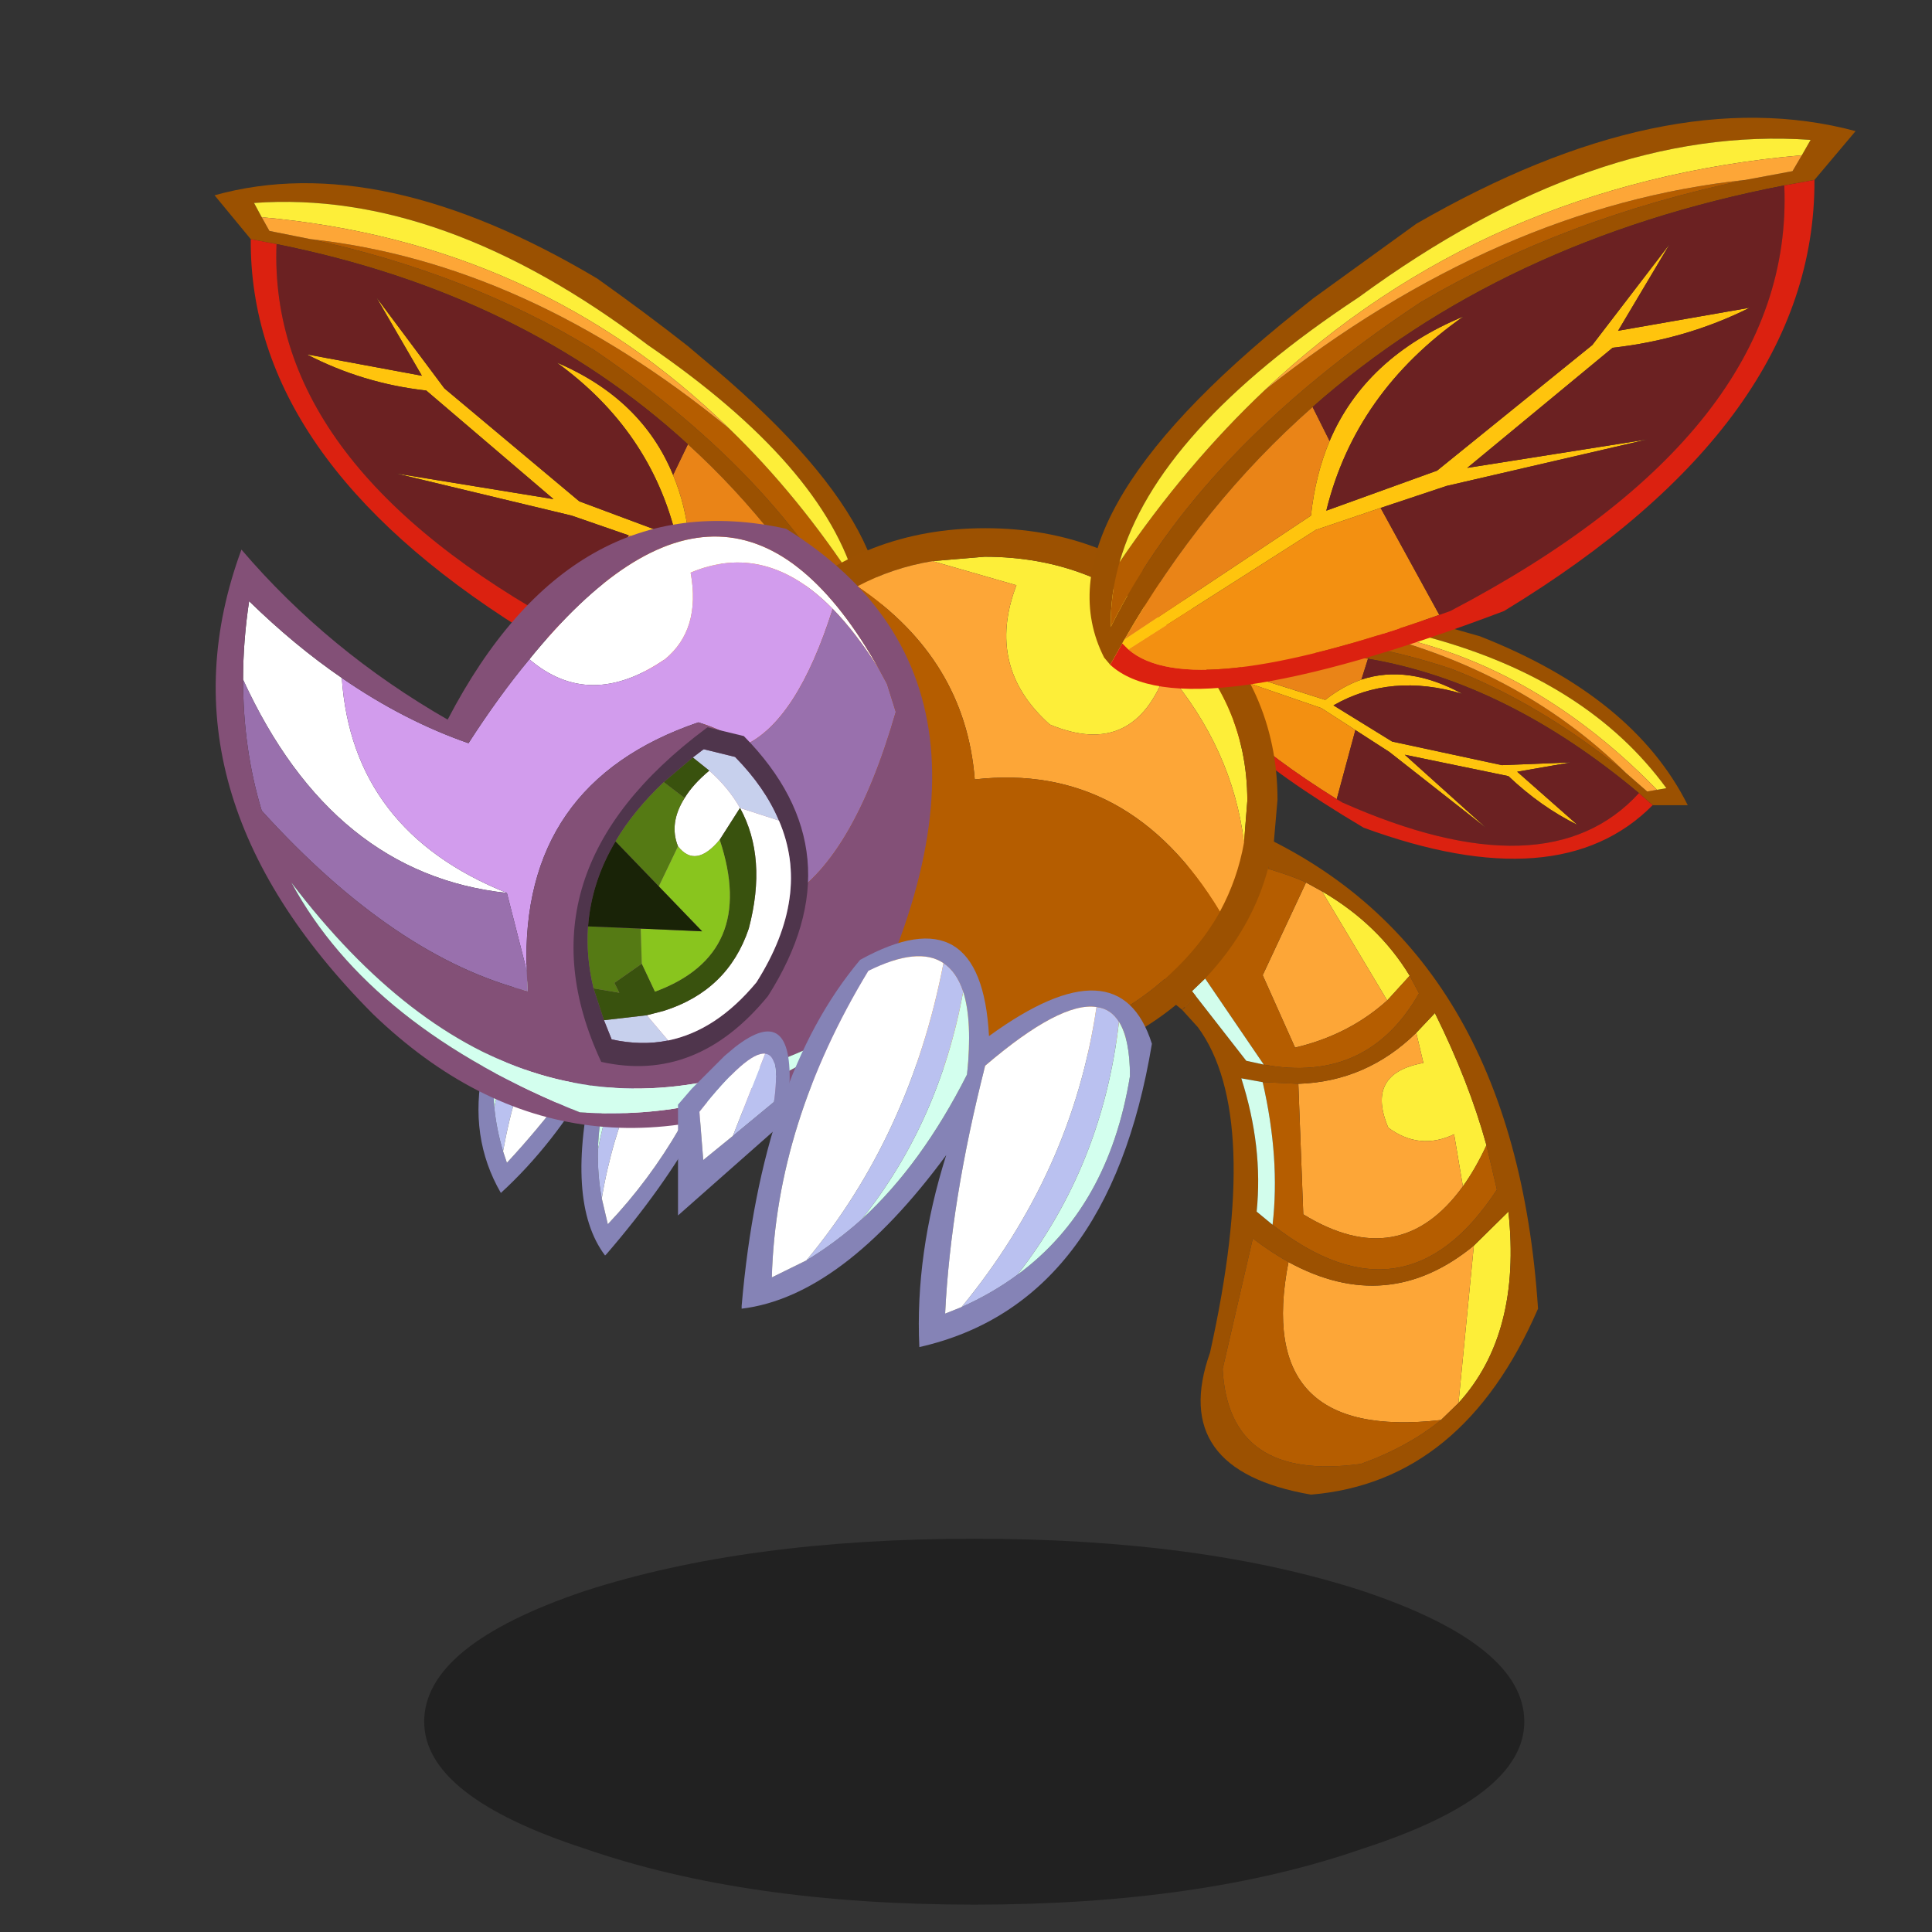 <svg xmlns:ffdec="https://www.free-decompiler.com/flash" xmlns:xlink="http://www.w3.org/1999/xlink" ffdec:objectType="frame" height="90" width="90" xmlns="http://www.w3.org/2000/svg"><rect width="100%" height="100%" fill="#333333" stroke="none"/><use ffdec:characterId="20" height="168.75" transform="translate(9.203 2.684) scale(.511)" width="151.2" xlink:href="#a"/><defs><g id="a" transform="translate(-18 -5.25)"><use ffdec:characterId="1" height="9.8" transform="matrix(1.807 0 0 3.404 38.66 140.27)" width="55.5" xlink:href="#b"/><use ffdec:characterId="3" height="31.75" transform="translate(43.6 82.7)" width="23.9" xlink:href="#c"/><use ffdec:characterId="5" height="23.5" transform="translate(108.3 54.8)" width="45.55" xlink:href="#d"/><use ffdec:characterId="7" height="60.7" transform="translate(105.3 75.55)" width="34.9" xlink:href="#e"/><use ffdec:characterId="9" height="47" transform="translate(19.55 16.7)" width="60.9" xlink:href="#f"/><use ffdec:characterId="11" height="49.45" transform="translate(63.2 48.15)" width="53.25" xlink:href="#g"/><use ffdec:characterId="15" height="63.3" transform="translate(19.65 47.5)" width="65.3" xlink:href="#h"/><use ffdec:characterId="17" height="37.25" transform="translate(67.6 85.55)" width="37.4" xlink:href="#i"/><use ffdec:characterId="19" height="52.05" transform="translate(99.3 10.75)" width="69.85" xlink:href="#j"/></g><g id="k" fill-rule="evenodd"><path d="m2.25 22.25.35 1.05q5.45-5.85 10.7-14.1-.05-6.35-1.85-7.65l-1.7-.2q-1.3.4-3.15 2.25Q.9 11 1.45 18.25q.2 2 .8 4M7.3 1q6.45-3.75 7.3 6.6 7.45-6.85 9.3 1.7-1.65 10.05-12.2 22.3l-.15.15q-3.7-4.9-1.05-16.45-3.6 6.3-8.45 10.75Q-3.85 15.85 7.3 1m10.6 5.5q-1.85 1.05-4.25 3.95-2.6 6.4-2.75 11.65-.05 2.35.35 4.45l.55 2.35Q19.35 20.95 23 9.5q-.9-3.4-2.85-3.65-1-.1-2.25.65" fill="#8583b6"/><path d="M11.45 1.55q-7.15 9.25-9.2 20.7-.6-2-.8-4Q3.3 9.2 9.75 1.35l1.7.2M10.9 22.1q1.5-8.1 7-15.6 1.25-.75 2.25-.65-7.15 10.05-8.9 20.7-.4-2.1-.35-4.45" fill="#bac1f0"/><path d="M1.45 18.25Q.9 11 6.6 3.6q1.85-1.85 3.15-2.25-6.45 7.85-8.3 16.9m9.45 3.85q.15-5.25 2.75-11.65 2.4-2.9 4.25-3.95-5.5 7.5-7 15.6" fill="#d3ffee"/><path d="M11.45 1.55q1.8 1.3 1.85 7.65-5.25 8.25-10.7 14.1l-.35-1.05q2.05-11.45 9.2-20.7m8.7 4.3Q22.1 6.1 23 9.5q-3.65 11.45-11.2 19.4l-.55-2.35Q13 15.9 20.15 5.85" fill="#fff"/></g><g id="l" fill-rule="evenodd"><path d="M.05 5.8v-.55q2.4-7.8 19.15-4.05l1.05.2 6.35 1.8q14 5.5 18.95 15.4h-3.2l-1.25-1.1Q29.05 7.4 16.4 5.25 9.05 4 1.45 5.5l-.25.05-1.15.25M4 2.5q-1.45.75-2.6 1.95 9.5-2.6 22.55 1.7 8.15 3.15 15.95 9.5l1.95 1.7.9-.15.85-.15Q36.45 7.25 21.95 3.3 10-.55 4 2.5" fill="#9b5101"/><path d="M4 2.5q5.85-.6 11.3.1Q30.1 6 39.9 15.65q-7.8-6.35-15.95-9.5Q10.9 1.85 1.4 4.45 2.55 3.25 4 2.5" fill="#b55d00"/><path d="M15.3 2.6Q9.85 1.9 4 2.5q6-3.05 17.95.8 14.5 3.95 21.65 13.75l-.85.15Q30.5 4.65 15.3 2.6" fill="#fdee39"/><path d="m1.2 5.55.25-.05L12.5 9q1.6-1.25 3.3-1.85 4.25-1.4 9.2 1.3Q18.5 6.5 13.25 9.5l5.35 3.3 10 2.15 6.3-.25-4.9.85 5.5 4.85q-3.35-1.65-6.3-4.45L19.75 14l7.45 6.7-8.85-6.95-3.1-2-3.1-2L1.25 6l-.05-.45" fill="#ffc40d"/><path d="m1.25 6 10.9 3.75 3.1 2-1.7 6.3Q1.55 10.55 1.25 6" fill="#f39011"/><path d="M1.45 5.5Q9.05 4 16.4 5.25l-.6 1.9q-1.7.6-3.3 1.85L1.45 5.5" fill="#ea8417"/><path d="M16.4 5.25Q29.05 7.4 41.1 17.5q-8.35 9.15-27.05.85l-.5-.3 1.7-6.3 3.1 2 8.85 6.95-7.45-6.7 9.45 1.95q2.95 2.8 6.3 4.45L30 15.55l4.9-.85-6.3.25-10-2.15-5.35-3.3Q18.5 6.5 25 8.45q-4.95-2.7-9.2-1.3l.6-1.9" fill="#6b2122"/><path d="M42.35 18.6q-8.5 8.6-26.35 2.05Q.25 11.3.05 5.8l1.15-.25.05.45q.3 4.55 12.3 12.05l.5.3q18.7 8.3 27.05-.85l1.25 1.1" fill="#db2110"/><path d="M39.9 15.65Q30.1 6 15.3 2.6q15.2 2.05 27.45 14.6l-.9.15-1.95-1.7" fill="#fda637"/></g><g id="m" fill-rule="evenodd"><path d="M12.75 4.1q5.15 3 8 7.7l-2.05 2.25-5.95-9.95M25.6 31l-.8-4.75q-3.15 1.5-6-.6-2.1-4.95 3.2-5.9L21.35 17l1.7-1.8q3.1 6.25 4.7 12.05-1 2.15-2.15 3.75m1 5.4 3.15-3.1q1.2 11.15-4.55 17.45l1.4-14.35" fill="#fdee39" transform="translate(2.45 1.6)"/><path d="m11.3 3.3 1.45.8 5.95 9.95q-3.5 3.15-8.4 4.3l-2.95-6.6L11.3 3.3M21.35 17l.65 2.75q-5.3.95-3.2 5.9 2.85 2.1 6 .6l.8 4.75q-5.75 7.95-14.55 2.55l-.45-11.9q6.2-.2 10.75-4.65M9.7 37.9q9.05 4.95 16.9-1.5l-1.4 14.35-1.6 1.55Q6.5 54.25 9.7 37.9" fill="#fda637" transform="translate(2.45 1.6)"/><path d="m5.1-.8.8-.8.65.3Q30.3 9.45 32.45 42.15q-6.85 15.8-20.7 16.95-13-2.25-9.2-12.95 4.8-21.6-1.1-29.65L0 14.9l.25-.2 1-1.05 4.6 5.9 1.6.35q9.45 1.75 14.15-6.5l-.85-1.6q-2.85-4.7-8-7.7l-1.45-.8q-1-.5-3.45-1.25l.05-.25-2.85-.6Q4.4.1 5.1-.8m22.65 28.05q-1.6-5.8-4.7-12.05l-1.7 1.8q-4.55 4.45-10.75 4.65l-3.25-.15-1.95-.35q2 6.25 1.4 12.15l1.45 1.2Q20.4 44 28.7 31.3l-.95-4.05M9.7 37.9q-1.6-.9-3.25-2.15L3.7 47.65q.55 10.3 12.6 8.65 4.3-1.55 7.3-4l1.6-1.55q5.75-6.3 4.55-17.45l-3.15 3.1q-7.85 6.45-16.9 1.5" fill="#9c5101" transform="translate(2.45 1.6)"/><path d="M5.1-.8q-.7.9-.05 2l2.85.6-.05.25q2.45.75 3.45 1.25l-3.95 8.45 2.95 6.6q4.9-1.15 8.4-4.3l2.05-2.25.85 1.6q-4.7 8.25-14.15 6.5L2.1 12.05.9 13.2l.35.45-1 1.05-1.2-1.55q-1.5-2.05-1.5-4.55 0-3.4 2.35-6.15Q2-.05 5.1-.8M25.6 31q1.15-1.6 2.15-3.75l.95 4.05Q20.4 44 8.25 34.5q.7-6-.9-13l3.25.15.45 11.9q8.8 5.4 14.55-2.55m-2 21.3q-3 2.45-7.3 4-12.05 1.65-12.6-8.65l2.75-11.9Q8.1 37 9.7 37.9 6.5 54.25 23.6 52.3" fill="#b55d00" transform="translate(2.45 1.6)"/><path d="m7.45 19.9-1.6-.35-4.6-5.9-.35-.45 1.2-1.15 5.35 7.85m.8 14.6L6.8 33.3q.6-5.9-1.4-12.15l1.95.35q1.6 7 .9 13" fill="#d2fdec" transform="translate(2.45 1.6)"/></g><g id="n" fill-rule="evenodd"><path d="m59.25 45 .5-.55q5.5-11.3-15.3-28.5l-1.3-1.1Q39.4 11.9 34.9 8.7 15.1-3.1 0 1.1l3.3 4 2.35.45q22.5 4.5 37.5 18.25 8.75 7.95 14.95 19.1l.2.35.95 1.75m-.75-8.45q.75 2.65.7 5.3-7-14.65-24.6-26.65-11.45-7-25.85-10.1L5 4.35 4.3 3.1l-.7-1.3Q20.75.55 39.5 14.75q16.05 11 19 21.8" fill="#9b5101"/><path d="M8.75 5.1q14.4 3.1 25.85 10.1 17.6 12 24.6 26.65.05-2.65-.7-5.3-5.25-8.05-11.55-14.15Q28.5 7.25 8.75 5.1" fill="#b55d00"/><path d="M46.95 22.4q6.3 6.1 11.55 14.15-2.95-10.8-19-21.8Q20.75.55 3.6 1.8l.7 1.3q25.2 2.25 42.65 19.3" fill="#fdee39"/><path d="m58.3 43.25-.2-.35-14.8-10.2q-.35-3.35-1.5-6.1-2.85-6.95-10.6-10.25 8.55 6.2 10.9 15.95L33.25 29l-12.3-10.3-6.2-8.3 4.15 7.15L8.4 15.6q5.1 2.65 10.9 3.3l11.6 9.9-14.4-2.35 16.05 3.85 5.2 1.8 5.15 1.8 14.9 9.85.5-.5" fill="#ffc40d"/><path d="m37.75 32.1-4.65 8.8q19.8 7.25 24.7 2.85L42.9 33.9l-5.15-1.8" fill="#f39011"/><path d="M58.1 42.9q-6.2-11.15-14.95-19.1l-1.35 2.8q1.15 2.75 1.5 6.1l14.8 10.2" fill="#ea8417"/><path d="M43.15 23.8q-15-13.75-37.5-18.25-.8 20.2 26.6 35.05l.85.3 4.65-8.8-5.2-1.8-16.05-3.85 14.4 2.35-11.6-9.9q-5.8-.65-10.9-3.3l10.5 1.95-4.15-7.15 6.2 8.3L33.25 29l8.85 3.3q-2.35-9.75-10.9-15.95 7.75 3.3 10.6 10.25l1.35-2.8" fill="#6b2122"/><path d="M3.3 5.1Q3.15 25 27.95 40.6q25.45 9.95 31.3 4.4l-.95-1.75-.5.5q-4.9 4.4-24.7-2.85l-.85-.3Q4.85 25.75 5.65 5.55L3.3 5.1" fill="#db2110"/><path d="M8.75 5.1q19.75 2.15 38.2 17.3Q29.5 5.35 4.3 3.1L5 4.35l3.75.75" fill="#fda637"/></g><g id="o" fill-rule="evenodd"><path d="m21.8 3 4.75-.4q9.9 0 16.9 6.5 7.05 6.55 7.05 15.75l-.3 3.8Q49.15 20.1 43.1 13q-2.9 8.1-10.6 4.9-5.9-5.25-3.05-12.7L21.8 3" fill="#fdee39"/><path d="m50.2 28.65.3-3.8q0-9.2-7.05-15.75-7-6.5-16.9-6.5L21.8 3q-3.65.6-6.85 2.3-2.9 1.5-5.4 3.8-7 6.55-7 15.75 0 9.25 7 15.8 7.05 6.5 17 6.5 9.9 0 16.9-6.5Q46.3 38 48 34.95q1.6-2.95 2.2-6.3m3.05-3.9-.35 4.05.35.2-.55 1.9-.25-.1q-1.45 5.65-5.8 10.25l-1.2 1.15.35.45-1.25 1.25-.55-.45q-7.35 6-17.4 6-11 0-18.8-7.2Q0 35 0 24.75t7.8-17.5Q15.6 0 26.6 0q11.05 0 18.8 7.25 7.85 7.25 7.85 17.5" fill="#9c5101"/><path d="m21.8 3 7.65 2.2q-2.85 7.45 3.05 12.7 7.7 3.2 10.6-4.9 6.05 7.1 7.1 15.65-.6 3.35-2.2 6.3Q39.75 21.3 25.65 22.9q-.85-10.95-10.7-17.6 3.2-1.7 6.85-2.3" fill="#fda637"/><path d="M48 34.95q-1.7 3.05-4.55 5.7-7 6.5-16.9 6.5-9.95 0-17-6.5-7-6.55-7-15.8 0-9.2 7-15.75 2.5-2.3 5.4-3.8 9.85 6.65 10.7 17.6Q39.75 21.3 48 34.95" fill="#b55d00"/></g><g id="p" fill-rule="evenodd"><path d="M56.25 8q-6.1-6.2-12.95-3.3.95 5.2-2.35 7.9-6.85 4.7-12.35 0 18.55-22.85 31.9.95Q58.4 10.2 56.25 8M11.5 14.3q.95 13.95 15.05 19.6-15.9-1.7-24.05-19.45 0-3.5.55-7.15 4.15 4.05 8.45 7" fill="#fff"/><path d="M28.6 12.6q5.5 4.7 12.35 0 3.3-2.7 2.35-7.9Q50.15 1.8 56.25 8 53 18.25 48.2 20.45q-1.7-1.35-4.2-2.1-16.25 5.55-15.65 22.6l-1.8-7.05q-14.1-5.65-15.05-19.6 5.65 3.9 11.55 5.95 2.8-4.35 5.55-7.65" fill="#d29ced"/><path d="M56.25 8q2.15 2.2 4.25 5.55l.7 1.3.8 2.55q-3.95 13.7-10.25 17.2 1.9-9.95-3.55-14.15Q53 18.25 56.25 8m-29.7 25.9 1.8 7.05.1 1.9Q16.35 39.8 4.2 26.4q-1.7-5.6-1.7-11.95Q10.65 32.2 26.55 33.9" fill="#9970ad"/><path d="M60.5 13.55q-13.35-23.8-31.9-.95-2.75 3.3-5.55 7.65-5.9-2.05-11.55-5.95-4.3-2.95-8.45-7-.55 3.65-.55 7.15 0 6.35 1.7 11.95 12.15 13.4 24.25 16.45l-.1-1.9Q27.75 23.9 44 18.35q2.5.75 4.2 2.1 5.45 4.2 3.55 14.15 6.3-3.5 10.25-17.2l-.8-2.55-.7-1.3m-5.15 33.9Q28 60.7 6.9 32.95q7.2 13.3 26.3 20.95 11.75.75 20.7-4.7l1.45-1.75m-41-2.5Q-5.8 24.7 2.35 2.6q7.9 9.25 18.8 15.5Q32.45-3.6 52 .7q24 14.9 4.75 49.45-24 12.5-42.4-5.2" fill="#835077"/><path d="M55.35 47.45 53.9 49.2q-8.95 5.45-20.7 4.7-19.1-7.65-26.3-20.95Q28 60.7 55.35 47.45" fill="#d3ffee"/><path d="m46.4 48.75.95-.8q5.35-4.15 4.95 3.8L52 54.6l-9.85 8.7V53.2l1.25-1.45 3-3m.75 7.3 3.75-3.1q.6-4.25-.8-4.4-1.65-.2-6 5.3l.35 4.4 2.7-2.2" fill="#8583b6"/><path d="M50.1 48.55q1.4.15.8 4.4l-3.75 3.1 2.95-7.5" fill="#bac1f0"/><path d="m47.15 56.05-2.7 2.2-.35-4.4q4.35-5.5 6-5.3l-2.95 7.5" fill="#fff"/><path d="m43.5 21.55.85-.65.15-.1 2.85.7q2.75 2.8 4 5.8l-3.55-1.15q-1.05-1.85-2.8-3.4l-1.5-1.2m-2.25 25.8q-2.45.5-5.15-.1l-.7-1.75 3.9-.45 1.95 2.3" fill="#c7d0ed"/><path d="m44.7 18.9.15-.1 3.3.8q10.5 10.65 2.2 23.7-6.5 7.95-15.2 6-8.05-17.25 9.55-30.4m6.65 8.4q-1.25-3-4-5.8l-2.85-.7-.15.1-.85.65-2.65 2.25q-2.75 2.6-4.4 5.4-2.2 3.7-2.5 7.75-.2 2.75.5 5.65l.95 2.9.7 1.75q2.7.6 5.15.1 4.4-.9 8.05-5.3 5-7.9 2.05-14.75" fill="#4f354c"/><path d="M45 22.75q1.75 1.55 2.8 3.4l3.55 1.15q2.95 6.85-2.05 14.75-3.65 4.4-8.05 5.3l-1.95-2.3 1.55-.4q5.85-1.85 7.75-7.5 1.7-6.45-.8-11l-1.85 2.9q-2.2 2.65-3.8.6-.85-2.1.6-4.4.75-1.25 2.25-2.5" fill="#fff"/><path d="m43.5 21.55 1.5 1.2q-1.5 1.25-2.25 2.5l-1.9-1.45 2.65-2.25M35.4 45.5l-.95-2.9 2.35.4-.45-.9 2.5-1.75 1.2 2.55q9.35-3.45 5.9-13.85l1.85-2.9q2.5 4.55.8 11-1.9 5.65-7.75 7.5l-1.55.4-3.9.45" fill="#39520e"/><path d="M34.45 42.6q-.7-2.9-.5-5.65l4.8.2.1 3.2-2.5 1.75.45.9-2.35-.4m2-13.4q1.65-2.8 4.4-5.4l1.9 1.45q-1.45 2.3-.6 4.4L40.4 33.3l-3.95-4.1" fill="#557a14"/><path d="M42.15 29.65q1.6 2.05 3.8-.6 3.45 10.4-5.9 13.85l-1.2-2.55-.1-3.2 5.6.25-3.95-4.1 1.75-3.65" fill="#89c51e"/><path d="M33.95 36.95q.3-4.05 2.5-7.75l3.95 4.1 3.95 4.1-5.6-.25-4.8-.2" fill="#192307"/></g><g id="q" fill-rule="evenodd"><path d="M25.15 30.65q8.3-6.1 10.25-18.1 0-3.35-1-4.95-.75-1.2-2.05-1.35-3.3-.5-10.15 5.35-3.15 12.35-3.65 22.6l1.5-.6q2.8-1.25 5.1-2.95m-14.2-5.05q5.45-5 9.6-13.2.5-4.85-.35-7.55-.6-1.8-1.8-2.6-2.3-1.55-6.85.7-8.4 13.85-8.8 27.95l3.15-1.55q2.65-1.6 5.05-3.75m11.6-16.7q11.9-8.65 14.85.7-3.95 23.75-21.2 27.65-.4-8.5 2.45-17.5-9.5 12.9-18.65 14v-.25Q1.8 12.65 10.8 1.95q11.05-6.1 11.75 6.95" fill="#8583b6"/><path d="M25.15 30.65q-2.3 1.7-5.1 2.95 10.1-12.3 12.3-27.35 1.3.15 2.05 1.35-1.5 13.1-9.25 23.05m-14.2-5.05q-2.4 2.15-5.05 3.75Q15.35 18 18.4 2.25q1.2.8 1.8 2.6-2.2 11.9-9.25 20.75" fill="#bac1f0"/><path d="M34.4 7.6q1 1.6 1 4.95-1.95 12-10.25 18.1Q32.9 20.7 34.4 7.6M20.2 4.85q.85 2.7.35 7.55-4.15 8.2-9.6 13.2Q18 16.75 20.2 4.85" fill="#d3ffee"/><path d="m20.05 33.6-1.5.6q.5-10.25 3.65-22.6 6.85-5.85 10.15-5.35-2.2 15.05-12.3 27.35M5.9 29.35 2.75 30.9q.4-14.1 8.8-27.95Q16.1.7 18.4 2.25 15.35 18 5.9 29.35" fill="#fff"/></g><g id="r" fill-rule="evenodd"><path d="m1.9 49.85-.55-.65Q-5 36.75 18.9 17.65l1.5-1.2 9.4-6.8Q52.5-3.45 69.85 1.2L66.1 5.65l-2.75.5q-25.8 5-43 20.2Q10.3 35.2 3.2 47.55l-.2.35-1.1 1.95m.85-9.35q-.85 2.95-.8 5.9Q10 30.15 30.2 16.8 43.3 9.1 59.8 5.65l4.3-.8.85-1.45.8-1.4Q46.05.6 24.55 16.35 6.15 28.5 2.75 40.5" fill="#9b5101"/><path d="M2.75 40.5Q8.8 31.6 16 24.8 37.2 8.05 59.8 5.65 43.3 9.1 30.2 16.8 10 30.15 1.95 46.4q-.05-2.95.8-5.9" fill="#b55d00"/><path d="M16 24.8Q8.8 31.6 2.75 40.5q3.4-12 21.8-24.15Q46.05.6 65.75 2l-.8 1.4Q36.05 5.95 16 24.8" fill="#fdee39"/><path d="m3 47.9.2-.35 17-11.3q.4-3.7 1.7-6.8 3.25-7.65 12.2-11.35-9.85 6.9-12.5 17.7l10.1-3.65L45.85 20.7l7.05-9.2-4.7 7.9 12-2.1q-5.8 2.9-12.5 3.65L34.45 31.9l16.45-2.6-18.35 4.25-6 2-5.9 2-17.1 10.9L3 47.9" fill="#ffc40d"/><path d="m3.55 48.45 17.1-10.9 5.9-2 5.35 9.75Q9.2 53.35 3.55 48.45" fill="#f39011"/><path d="M3.2 47.55q7.1-12.35 17.15-21.2l1.55 3.1q-1.3 3.1-1.7 6.8l-17 11.3" fill="#ea8417"/><path d="M20.35 26.35q17.2-15.2 43-20.2.95 22.35-30.45 38.8l-1 .35-5.35-9.75 6-2L50.9 29.3l-16.45 2.6L47.7 20.95q6.7-.75 12.5-3.65l-12 2.1 4.7-7.9-7.05 9.2L31.7 32.15 21.6 35.8Q24.25 25 34.1 18.1q-8.95 3.7-12.2 11.35l-1.55-3.1" fill="#6b2122"/><path d="M66.1 5.65q.1 22.05-28.3 39.3Q8.6 56 1.9 49.85L3 47.9l.55.55q5.65 4.9 28.35-3.15l1-.35Q64.3 28.5 63.35 6.15l2.75-.5" fill="#db2110"/><path d="M59.8 5.65Q37.2 8.05 16 24.8 36.05 5.95 64.95 3.4l-.85 1.45-4.3.8" fill="#fda637"/></g><use ffdec:characterId="2" height="31.75" width="23.9" xlink:href="#k" id="c"/><use ffdec:characterId="4" height="23.5" width="45.55" xlink:href="#l" id="d"/><use ffdec:characterId="6" height="60.7" width="34.9" xlink:href="#m" id="e"/><use ffdec:characterId="8" height="47" width="60.9" xlink:href="#n" id="f"/><use ffdec:characterId="10" height="49.45" width="53.25" xlink:href="#o" id="g"/><use ffdec:characterId="12" height="63.3" width="65.3" xlink:href="#p" id="h"/><use ffdec:characterId="16" height="37.25" width="37.4" xlink:href="#q" id="i"/><use ffdec:characterId="18" height="52.05" width="69.85" xlink:href="#r" id="j"/><path d="M27.75 0q0 2-8.15 3.4Q11.5 4.9 0 4.9q-11.5 0-19.65-1.5-8.1-1.4-8.1-3.4 0-2.05 8.1-3.5Q-11.5-4.9 0-4.9q11.5 0 19.6 1.4 8.15 1.45 8.15 3.5" fill-opacity=".349" fill-rule="evenodd" transform="translate(27.75 4.9)" id="b"/></defs></svg>